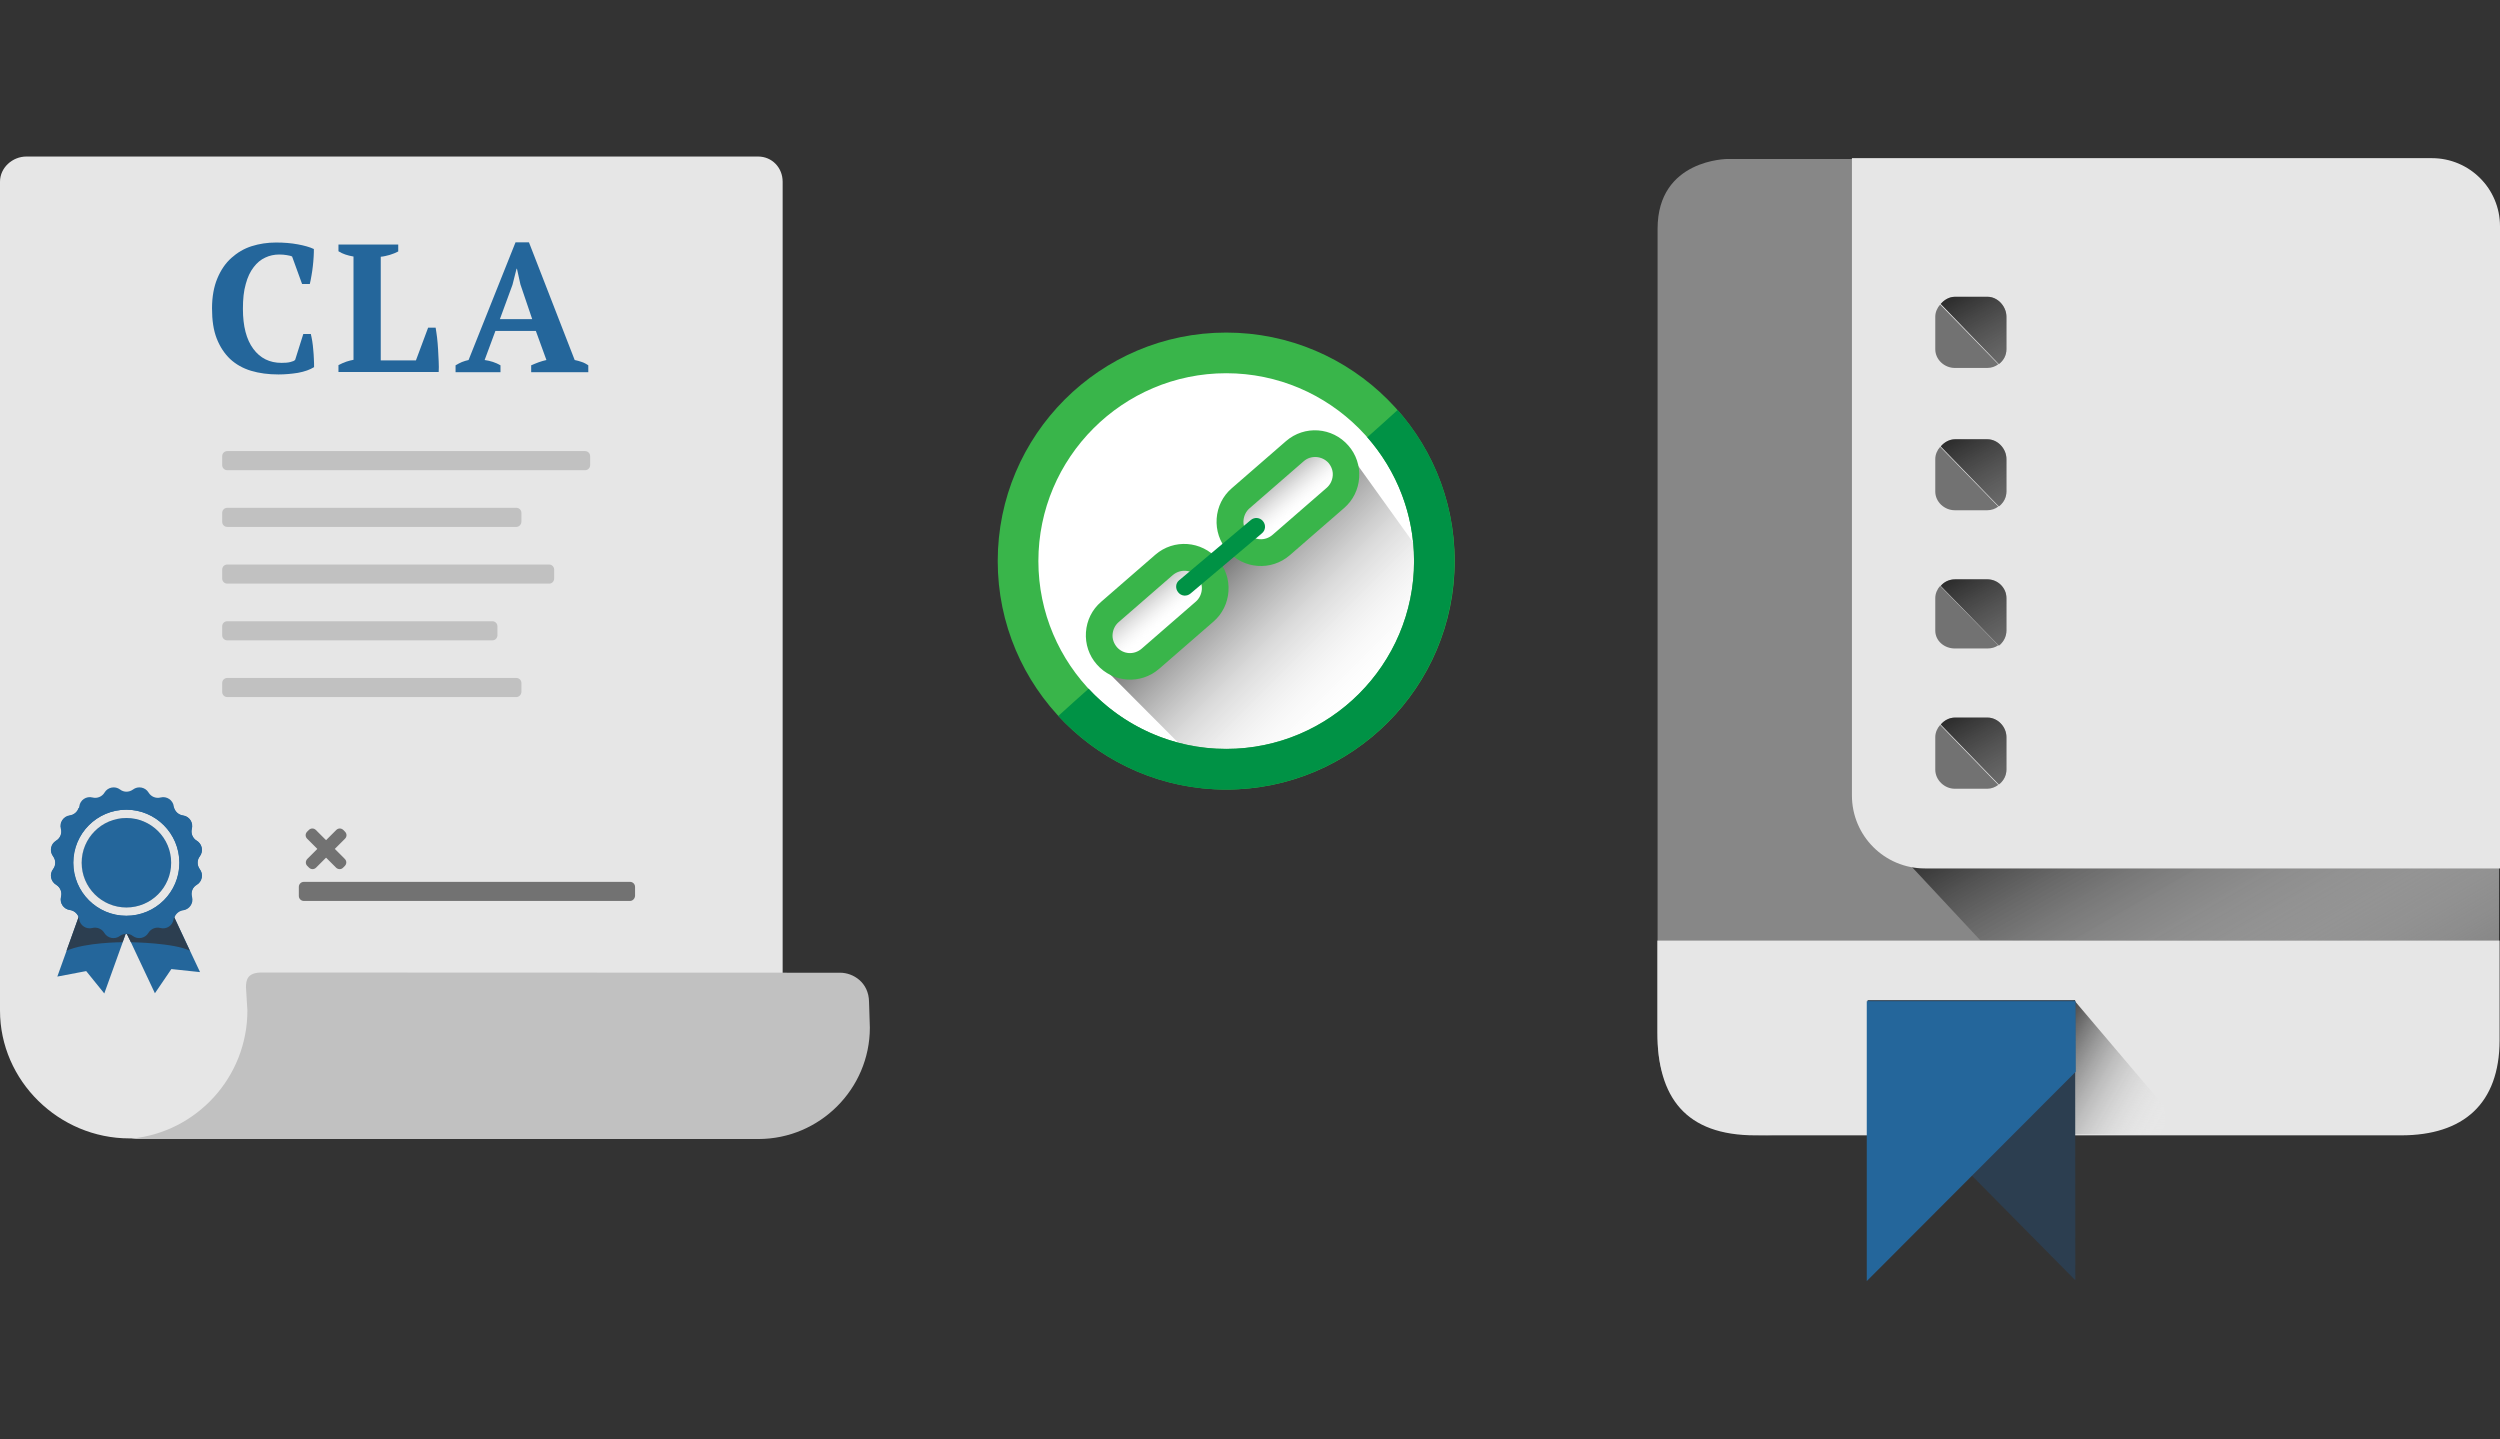 <?xml version="1.0" encoding="utf-8"?>
<!-- Generator: Adobe Illustrator 18.1.1, SVG Export Plug-In . SVG Version: 6.00 Build 0)  -->
<svg version="1.1" xmlns="http://www.w3.org/2000/svg" xmlns:xlink="http://www.w3.org/1999/xlink" x="0px" y="0px"
	 viewBox="0 0 1229.8 708" enable-background="new 0 0 1229.8 708" xml:space="preserve">
<rect x="0" y="0" width="1229.8" height="708" fill="#333333" stroke="none"/>
<g id="Layer_2" display="none">
</g>
<g id="Layer_1">
	<g>
		<path fill="#878787" d="M1194.9,78.2h-345c0,0-34.5,0-34.5,34.3v398c0,55,59.7,47.6,59.7,47.6l276.7-0.3
			c52.3,0,77.5-3.1,77.5-50.4V112.5C1229.4,78.2,1194.9,78.2,1194.9,78.2z M987.9,215.3h-34.5v34.3h34.5V215.3z M987.9,146.8h-34.5
			v34.3h34.5V146.8z M987.9,352.4h-34.5v34.3h34.5V352.4z M987.9,283.9h-34.5v34.3h34.5V283.9z"/>
		<path fill="#E6E6E6" d="M1181.1,558.5H863.5c-34.3,0-48.2-18.6-48.2-50.7v-45.1h414.3v49.1
			C1229.5,542.9,1211.9,558.5,1181.1,558.5z"/>
		<linearGradient id="SVGID_1_" gradientUnits="userSpaceOnUse" x1="1137.327" y1="515.921" x2="1045.67" y2="357.167">
			<stop  offset="0" style="stop-color:#FFFFFF;stop-opacity:0"/>
			<stop  offset="9.537581e-02" style="stop-color:#F0F0F0;stop-opacity:6.676307e-02"/>
			<stop  offset="0.28" style="stop-color:#C7C7C7;stop-opacity:0.196"/>
			<stop  offset="0.536" style="stop-color:#868686;stop-opacity:0.375"/>
			<stop  offset="0.849" style="stop-color:#2D2D2D;stop-opacity:0.594"/>
			<stop  offset="1" style="stop-color:#000000;stop-opacity:0.7"/>
		</linearGradient>
		<polygon fill="url(#SVGID_1_)" points="935.3,420.9 974.1,462.5 1229.4,462.8 1229.4,420.5 		"/>
		<path fill="#E6E6E6" d="M1229.8,427.2H946.9c-19.9,0-35.9-16.1-35.9-35.9V77.8h285.3c18.5,0,33.5,15,33.5,33.5V427.2z"/>
		<g>
			<path fill="#727272" d="M954.4,356.6c-1.4,1.6-2.4,3.7-2.4,6v16c0,5.1,4.5,9.4,9.6,9.4h16c2.1,0,3.9-0.8,5.4-1.9L954.4,356.6z"/>
			<path fill="#727272" d="M987,378.6v-16c0-5.1-4.3-9.6-9.3-9.6h-16c-2.8,0-5.3,1.4-7,3.4l28.6,29.5
				C985.5,384.2,987,381.6,987,378.6z"/>
			<linearGradient id="SVGID_2_" gradientUnits="userSpaceOnUse" x1="1031.594" y1="463.527" x2="963.383" y2="345.383">
				<stop  offset="0" style="stop-color:#FFFFFF;stop-opacity:0"/>
				<stop  offset="9.537581e-02" style="stop-color:#F0F0F0;stop-opacity:6.676307e-02"/>
				<stop  offset="0.28" style="stop-color:#C7C7C7;stop-opacity:0.196"/>
				<stop  offset="0.536" style="stop-color:#868686;stop-opacity:0.375"/>
				<stop  offset="0.849" style="stop-color:#2D2D2D;stop-opacity:0.594"/>
				<stop  offset="1" style="stop-color:#000000;stop-opacity:0.7"/>
			</linearGradient>
			<path fill="url(#SVGID_2_)" d="M987,378.6v-16c0-5.1-4.3-9.6-9.3-9.6h-16c-2.8,0-5.3,1.4-7,3.4l28.6,29.5
				C985.5,384.2,987,381.6,987,378.6z"/>
		</g>
		<g>
			<path fill="#727272" d="M954.4,288.2c-1.4,1.6-2.4,3.7-2.4,6v16c0,5.1,4.5,8.8,9.6,8.8h16c2.1,0,3.9-0.5,5.4-1.6L954.4,288.2z"/>
			<path fill="#727272" d="M987,310.2v-16c0-5.1-4.3-9.2-9.3-9.2h-16c-2.8,0-5.3,1.2-7,3.2l28.6,29.4
				C985.5,315.9,987,313.2,987,310.2z"/>
			<linearGradient id="SVGID_3_" gradientUnits="userSpaceOnUse" x1="1031.394" y1="394.923" x2="963.448" y2="277.237">
				<stop  offset="0" style="stop-color:#FFFFFF;stop-opacity:0"/>
				<stop  offset="9.537581e-02" style="stop-color:#F0F0F0;stop-opacity:6.676307e-02"/>
				<stop  offset="0.28" style="stop-color:#C7C7C7;stop-opacity:0.196"/>
				<stop  offset="0.536" style="stop-color:#868686;stop-opacity:0.375"/>
				<stop  offset="0.849" style="stop-color:#2D2D2D;stop-opacity:0.594"/>
				<stop  offset="1" style="stop-color:#000000;stop-opacity:0.7"/>
			</linearGradient>
			<path fill="url(#SVGID_3_)" d="M987,310.2v-16c0-5.1-4.3-9.2-9.3-9.2h-16c-2.8,0-5.3,1.2-7,3.2l28.6,29.4
				C985.5,315.9,987,313.2,987,310.2z"/>
		</g>
		<g>
			<path fill="#727272" d="M954.4,219.8c-1.4,1.6-2.4,3.7-2.4,6v16c0,5.1,4.5,9.2,9.6,9.2h16c2.1,0,3.9-0.7,5.4-1.8L954.4,219.8z"/>
			<path fill="#727272" d="M987,241.8v-16c0-5.1-4.3-9.7-9.3-9.7h-16c-2.8,0-5.3,1.5-7,3.5l28.6,29.5
				C985.5,247.4,987,244.8,987,241.8z"/>
			<linearGradient id="SVGID_4_" gradientUnits="userSpaceOnUse" x1="1031.682" y1="326.786" x2="963.355" y2="208.441">
				<stop  offset="0" style="stop-color:#FFFFFF;stop-opacity:0"/>
				<stop  offset="9.537581e-02" style="stop-color:#F0F0F0;stop-opacity:6.676307e-02"/>
				<stop  offset="0.28" style="stop-color:#C7C7C7;stop-opacity:0.196"/>
				<stop  offset="0.536" style="stop-color:#868686;stop-opacity:0.375"/>
				<stop  offset="0.849" style="stop-color:#2D2D2D;stop-opacity:0.594"/>
				<stop  offset="1" style="stop-color:#000000;stop-opacity:0.7"/>
			</linearGradient>
			<path fill="url(#SVGID_4_)" d="M987,241.8v-16c0-5.1-4.3-9.7-9.3-9.7h-16c-2.8,0-5.3,1.5-7,3.5l28.6,29.5
				C985.5,247.4,987,244.8,987,241.8z"/>
		</g>
		<g>
			<path fill="#727272" d="M954.4,149.8c-1.4,1.6-2.4,3.7-2.4,6v16c0,5.1,4.5,9.2,9.6,9.2h16c2.1,0,3.9-0.7,5.4-1.8L954.4,149.8z"/>
			<path fill="#727272" d="M987,171.8v-16c0-5.1-4.3-9.8-9.3-9.8h-16c-2.8,0-5.3,1.5-7,3.5l28.6,29.6
				C985.5,177.4,987,174.9,987,171.8z"/>
			<linearGradient id="SVGID_5_" gradientUnits="userSpaceOnUse" x1="1031.707" y1="256.861" x2="963.347" y2="138.457">
				<stop  offset="0" style="stop-color:#FFFFFF;stop-opacity:0"/>
				<stop  offset="9.537581e-02" style="stop-color:#F0F0F0;stop-opacity:6.676307e-02"/>
				<stop  offset="0.28" style="stop-color:#C7C7C7;stop-opacity:0.196"/>
				<stop  offset="0.536" style="stop-color:#868686;stop-opacity:0.375"/>
				<stop  offset="0.849" style="stop-color:#2D2D2D;stop-opacity:0.594"/>
				<stop  offset="1" style="stop-color:#000000;stop-opacity:0.7"/>
			</linearGradient>
			<path fill="url(#SVGID_5_)" d="M987,171.8v-16c0-5.1-4.3-9.8-9.3-9.8h-16c-2.8,0-5.3,1.5-7,3.5l28.6,29.6
				C985.5,177.4,987,174.9,987,171.8z"/>
		</g>
		
			<linearGradient id="SVGID_6_" gradientUnits="userSpaceOnUse" x1="9568.914" y1="-7948.197" x2="9533.023" y2="-8010.361" gradientTransform="matrix(-8.979300e-11 1 1 8.979300e-11 9016.272 -9016.272)">
			<stop  offset="0" style="stop-color:#FFFFFF;stop-opacity:0"/>
			<stop  offset="9.537581e-02" style="stop-color:#F0F0F0;stop-opacity:6.676307e-02"/>
			<stop  offset="0.28" style="stop-color:#C7C7C7;stop-opacity:0.196"/>
			<stop  offset="0.536" style="stop-color:#868686;stop-opacity:0.375"/>
			<stop  offset="0.849" style="stop-color:#2D2D2D;stop-opacity:0.594"/>
			<stop  offset="1" style="stop-color:#000000;stop-opacity:0.7"/>
		</linearGradient>
		<path fill="url(#SVGID_6_)" d="M1020.2,491.9l44.7,52.7l0.1,13.3c-0.2-0.1-44.7,0.1-44.7,0.1L1020.2,491.9z"/>
		<g>
			<polygon fill="#2C3E50" points="918.7,492 1020.8,492 1020.9,629.8 969.8,578.1 920.1,625.6 			"/>
			<polygon fill="#24669B" points="1021.1,527.2 918.3,630.2 918.3,492.5 1021,492.5 			"/>
		</g>
	</g>
	<g>
		<g>
			<g>
				<circle fill="#FFFFFF" cx="603.2" cy="276" r="102.4"/>
				<path fill="#39B54A" d="M603.2,163.6c-62,0-112.4,50.4-112.4,112.4s50.4,112.4,112.4,112.4S715.6,338,715.6,276
					S665.2,163.6,603.2,163.6z M603.2,368.4c-51,0-92.4-41.5-92.4-92.4s41.5-92.4,92.4-92.4s92.4,41.5,92.4,92.4
					S654.2,368.4,603.2,368.4z"/>
			</g>
		</g>
		
			<linearGradient id="SVGID_7_" gradientUnits="userSpaceOnUse" x1="-28410.119" y1="-44823.211" x2="-28501.152" y2="-44714.723" gradientTransform="matrix(0.194 0 0 -0.194 6132.56 -8429.587)">
			<stop  offset="0" style="stop-color:#FFFFFF;stop-opacity:0"/>
			<stop  offset="2.777451e-02" style="stop-color:#F0F0F0;stop-opacity:2.221961e-02"/>
			<stop  offset="0.14" style="stop-color:#B8B8B8;stop-opacity:0.112"/>
			<stop  offset="0.256" style="stop-color:#878787;stop-opacity:0.205"/>
			<stop  offset="0.373" style="stop-color:#5E5E5E;stop-opacity:0.298"/>
			<stop  offset="0.491" style="stop-color:#3C3C3C;stop-opacity:0.393"/>
			<stop  offset="0.611" style="stop-color:#212121;stop-opacity:0.489"/>
			<stop  offset="0.734" style="stop-color:#0F0F0F;stop-opacity:0.587"/>
			<stop  offset="0.862" style="stop-color:#040404;stop-opacity:0.689"/>
			<stop  offset="1" style="stop-color:#000000;stop-opacity:0.8"/>
		</linearGradient>
		<polygon opacity="0.53" fill="url(#SVGID_7_)" points="543,328.4 558.4,327.1 591.7,295.1 604.4,274.4 625.7,267.1 664.7,234.6 
			668,230.5 645.9,220.2 607.2,250.2 609.9,266.2 598.6,277.5 577.2,278.2 541.9,306.2 		"/>
		
			<linearGradient id="SVGID_8_" gradientUnits="userSpaceOnUse" x1="-28055.418" y1="-45168.34" x2="-28463.293" y2="-44760.465" gradientTransform="matrix(0.194 0 0 -0.194 6132.56 -8429.587)">
			<stop  offset="0" style="stop-color:#FFFFFF;stop-opacity:0"/>
			<stop  offset="9.121197e-02" style="stop-color:#F1F1F1;stop-opacity:8.209077e-02"/>
			<stop  offset="0.263" style="stop-color:#CDCDCD;stop-opacity:0.236"/>
			<stop  offset="0.496" style="stop-color:#939393;stop-opacity:0.447"/>
			<stop  offset="0.779" style="stop-color:#434343;stop-opacity:0.701"/>
			<stop  offset="1" style="stop-color:#000000;stop-opacity:0.9"/>
		</linearGradient>
		<polygon opacity="0.71" fill="url(#SVGID_8_)" points="542.8,328.4 592.4,378.2 667.8,362 707.4,283.9 665.4,225.4 629.4,268.2 
			608.9,270.6 596,280.7 594.9,299.7 562.1,323.5 		"/>
		<g>
			<path fill="#39B54A" d="M570.2,329L570.2,329c-9.1,7.9-22.8,6.9-30.7-2.2c-3.8-4.3-5.7-10-5.3-15.8c0.4-5.8,3-11.1,7.4-14.9
				l26.7-23.2c9.1-7.9,22.8-6.9,30.7,2.2c3.8,4.3,5.7,10,5.3,15.8c-0.4,5.8-3,11.1-7.4,14.9L570.2,329z M576.9,282.9l-26.7,23.2
				c-1.7,1.5-2.7,3.6-2.9,5.9s0.6,4.5,2.1,6.3c3.1,3.6,8.5,4,12.2,0.8l26.7-23.2c1.7-1.5,2.7-3.6,2.9-5.9c0.2-2.3-0.6-4.5-2.1-6.3
				C585.9,280.1,580.6,279.8,576.9,282.9z"/>
		</g>
		<g>
			<path fill="#39B54A" d="M634.5,273.1L634.5,273.1c-9.1,7.9-22.8,6.9-30.7-2.2c-3.8-4.3-5.7-10-5.3-15.8s3-11.1,7.4-14.9
				l26.7-23.2c9.1-7.9,22.8-6.9,30.7,2.2c3.8,4.3,5.7,10,5.3,15.8c-0.4,5.8-3,11.1-7.4,14.9L634.5,273.1z M641.3,226.9l-26.7,23.2
				c-1.7,1.5-2.7,3.6-2.9,5.9c-0.2,2.3,0.6,4.5,2.1,6.3c3.1,3.6,8.5,4,12.2,0.8l26.7-23.2c1.7-1.5,2.7-3.6,2.9-5.9
				c0.2-2.3-0.6-4.5-2.1-6.3C650.3,224.2,644.8,223.8,641.3,226.9z"/>
		</g>
		<path fill="#009245" d="M580.1,285.4l35.2-29.6c1.8-1.5,4.5-1.3,6,0.6l0,0c1.5,1.8,1.3,4.5-0.6,6L585.6,292
			c-1.8,1.5-4.5,1.3-6-0.6l0,0C578.1,289.6,578.2,286.9,580.1,285.4z"/>
		<path fill="#009245" d="M687.5,201.7l-7.4,6.7l-7.5,6.7c14.3,16.3,23,37.6,23,60.9c0,51-41.5,92.4-92.4,92.4
			c-26.7,0-50.8-11.4-67.7-29.6l-7.5,6.7l-7.4,6.7c20.6,22.2,49.9,36.2,82.5,36.2c62,0,112.4-50.4,112.4-112.4
			C715.6,247.5,705,221.5,687.5,201.7z"/>
	</g>
	<g>
		<g id="paper_13_">
			<g>
				<path fill="#E6E6E6" d="M372.9,77H13C6.1,77,0,82.5,0,89.4v406.3v1.4C0,531.7,29,560,63.7,560c21.4,0,21.4,0,0,0h309.2
					c6.9,0,12.1-6,12.1-12.9V89.4C385,82.5,379.8,77,372.9,77z"/>
			</g>
		</g>
		<g>
			<path fill="#24669B" d="M149.2,164.3h3.7c0.2,1,0.5,2.1,0.7,3.5c0.2,1.3,0.4,2.8,0.5,4.3c0.1,1.5,0.3,3,0.3,4.5
				c0.1,1.5,0.1,2.8,0.1,4c-2.1,1.3-4.7,2.2-7.9,2.8c-3.1,0.5-6.4,0.8-9.6,0.8c-5,0-9.5-0.6-13.5-1.8c-4-1.2-7.5-3.2-10.3-5.8
				c-2.8-2.7-5-6-6.6-10.1c-1.6-4.1-2.3-9-2.3-14.8c0-5.7,0.9-10.6,2.6-14.7c1.7-4.1,4-7.5,6.9-10.1c2.9-2.6,6.2-4.6,10-5.8
				c3.8-1.2,7.8-1.8,12-1.8c3.9,0,7.5,0.3,10.7,0.9c3.2,0.6,5.8,1.3,7.9,2.3c0,1,0,2.2-0.1,3.7s-0.2,3.1-0.4,4.7
				c-0.2,1.6-0.4,3.3-0.7,4.8c-0.3,1.6-0.5,2.9-0.8,4h-3.8l-4.9-13.5c-0.5-0.3-1.4-0.5-2.6-0.7c-1.2-0.2-2.4-0.3-3.7-0.3
				c-2.5,0-4.8,0.5-6.9,1.5c-2.2,1-4.1,2.6-5.7,4.7c-1.7,2.2-3,4.9-3.9,8.3c-1,3.4-1.4,7.4-1.4,12.2c0,8.6,1.7,15.1,5.1,19.7
				c3.4,4.6,8,6.9,13.9,6.9c1.7,0,3.1-0.1,4.3-0.4c1.2-0.3,2-0.6,2.4-1.1L149.2,164.3z"/>
			<path fill="#24669B" d="M166.5,120.3h29.4v3.4c-1.3,0.7-2.6,1.2-4.2,1.7c-1.5,0.4-3,0.8-4.4,0.9v51h17.3l6-16.1h3.7
				c0.2,1.4,0.5,3,0.7,4.8c0.2,1.9,0.4,3.8,0.5,5.8c0.1,2,0.2,4,0.3,6c0.1,2,0.1,3.7,0,5.2h-49.3v-3.4c1.4-0.7,2.7-1.3,3.9-1.7
				c1.2-0.4,2.4-0.7,3.5-0.9v-50.8c-2.9-0.5-5.4-1.3-7.4-2.6V120.3z"/>
			<path fill="#24669B" d="M246.3,183.1h-22.2v-3.4c1-0.6,2-1.1,3.1-1.6c1.1-0.4,2.2-0.8,3.3-1l23.1-57.9h6.6l22.5,57.9
				c1.2,0.2,2.4,0.6,3.6,1c1.2,0.4,2.2,1,3.1,1.6v3.4h-28.1v-3.4c1.1-0.5,2.4-1,3.7-1.5c1.3-0.5,2.6-0.8,3.8-1.1l-5.2-14.3h-19.9
				l-5.3,14.3c2.8,0.4,5.4,1.2,7.8,2.6V183.1z M245.9,157h15.9l-5.8-17.1l-1.7-7.7h-0.2l-2,7.9L245.9,157z"/>
		</g>
		<path id="line5_15_" fill="#C1C1C1" d="M254,342.9H111.8c-1.4,0-2.5-1.1-2.5-2.5V336c0-1.4,1.1-2.5,2.5-2.5H254
			c1.4,0,2.5,1.1,2.5,2.5v4.4C256.4,341.8,255.3,342.9,254,342.9z"/>
		<path id="line5_16_" fill="#727272" d="M309.9,443.2H149.5c-1.4,0-2.5-1.1-2.5-2.5v-4.4c0-1.4,1.1-2.5,2.5-2.5h160.4
			c1.4,0,2.5,1.1,2.5,2.5v4.4C312.3,442.1,311.2,443.2,309.9,443.2z"/>
		<path id="line5_17_" fill="#727272" d="M165.3,426.8l-14.2-14.2c-1-1-1-2.5,0-3.5l0.8-0.8c1-1,2.5-1,3.5,0l14.2,14.2
			c1,1,1,2.5,0,3.5l-0.8,0.8C167.9,427.8,166.3,427.8,165.3,426.8z"/>
		<path id="line4_15_" fill="#C1C1C1" d="M242.2,315H111.8c-1.4,0-2.5-1.1-2.5-2.5v-4.4c0-1.4,1.1-2.5,2.5-2.5h130.4
			c1.4,0,2.5,1.1,2.5,2.5v4.4C244.7,313.9,243.6,315,242.2,315z"/>
		<path id="line3_11_" fill="#C1C1C1" d="M270.2,287.1H111.8c-1.4,0-2.5-1.1-2.5-2.5v-4.4c0-1.4,1.1-2.5,2.5-2.5h158.3
			c1.4,0,2.5,1.1,2.5,2.5v4.4C272.6,286,271.5,287.1,270.2,287.1z"/>
		<path id="line2_15_" fill="#C1C1C1" d="M254,259.2H111.8c-1.4,0-2.5-1.1-2.5-2.5v-4.4c0-1.4,1.1-2.5,2.5-2.5H254
			c1.4,0,2.5,1.1,2.5,2.5v4.4C256.4,258.1,255.3,259.2,254,259.2z"/>
		<path id="line1_11_" fill="#C1C1C1" d="M287.8,231.3h-176c-1.4,0-2.5-1.1-2.5-2.5v-4.4c0-1.4,1.1-2.5,2.5-2.5h176
			c1.4,0,2.5,1.1,2.5,2.5v4.4C290.3,230.2,289.2,231.3,287.8,231.3z"/>
		<g id="siegel_33_">
			<circle id="siegel_36_" fill="#C1C1C1" cx="62.1" cy="424.4" r="22"/>
			<g id="siegel_34_">
				<g>
					<g>
						<path fill="#24669B" d="M96.8,435.3c2.7-1.6,3.4-5.2,1.5-7.7v0c-1.4-1.9-1.4-4.5,0-6.3c1.9-2.5,1.2-6.1-1.5-7.7
							c-2-1.2-3-3.6-2.4-5.9c0.8-3-1.2-6.1-4.4-6.5c-2.3-0.3-4.2-2.2-4.5-4.5c-0.4-3.1-3.5-5.2-6.5-4.4h0c-2.3,0.6-4.7-0.4-5.9-2.4
							c-1.6-2.7-5.2-3.4-7.7-1.5c-1.9,1.4-4.5,1.4-6.3,0h0c-2.5-1.9-6.1-1.2-7.7,1.5c-1.2,2-3.6,3-5.9,2.4c-3-0.8-6.1,1.2-6.5,4.4
							c-0.3,2.3-2.2,4.2-4.5,4.5c-3.1,0.4-5.2,3.5-4.4,6.5c0.6,2.3-0.4,4.7-2.4,5.9c-2.7,1.6-3.4,5.2-1.5,7.7c1.4,1.9,1.4,4.5,0,6.3
							v0c-1.9,2.5-1.2,6.1,1.5,7.7c2,1.2,3,3.6,2.4,5.9c-0.8,3,1.2,6.1,4.4,6.5c1.9,0.3,3.5,1.6,4.2,3.4l-10.5,29.3l14.2-2.7l8.9,11
							l10.5-29.2c0.2,0,0.4,0,0.7,0l13.7,29.1l8.1-11.9l14.1,1.5l-12.6-26.8c0.6-1.9,2.3-3.3,4.3-3.6c3.1-0.4,5.2-3.5,4.4-6.5
							C93.8,438.8,94.8,436.4,96.8,435.3z M62.2,450.5c-14.4,0-26.1-11.7-26.1-26.1c0-14.4,11.7-26.1,26.1-26.1s26.1,11.7,26.1,26.1
							C88.4,438.8,76.7,450.5,62.2,450.5z"/>
					</g>
				</g>
				<circle id="siegel_35_" fill="#24669B" cx="62.2" cy="424.4" r="22"/>
			</g>
			<path fill="#2C3E50" d="M39.7,448.2l-7,19.5c9.3-4.2,27.6-4.2,27.6-4.2l1.5-4.2l0.6,0.2l2,4c0,0,21.5,0.3,29,4.2l-8.4-18l-24.6,4
				L39.7,448.2z"/>
			<g>
				<g>
					<path fill="#24669B" d="M27.6,413.5c-2.7,1.6-3.4,5.2-1.5,7.7v0c1.4,1.9,1.4,4.5,0,6.3c-1.9,2.5-1.2,6.1,1.5,7.7
						c2,1.2,3,3.6,2.4,5.9c-0.8,3,1.2,6.1,4.4,6.5c2.3,0.3,4.2,2.2,4.5,4.5c0.4,3.1,3.5,5.2,6.5,4.4h0c2.3-0.6,4.7,0.4,5.9,2.4
						c1.6,2.7,5.2,3.4,7.7,1.5c1.9-1.4,4.5-1.4,6.3,0h0c2.5,1.9,6.1,1.2,7.7-1.5c1.2-2,3.6-3,5.9-2.4c3,0.8,6.1-1.2,6.5-4.4
						c0.3-2.3,2.2-4.2,4.5-4.5c3.1-0.4,5.2-3.5,4.4-6.5c-0.6-2.3,0.4-4.7,2.4-5.9c2.7-1.6,3.4-5.2,1.5-7.7c-1.4-1.9-1.4-4.5,0-6.3v0
						c1.9-2.5,1.2-6.1-1.5-7.7c-2-1.2-3-3.6-2.4-5.9c0.8-3-1.2-6.1-4.4-6.5c-1.9-0.3-3.5-1.6-4.2-3.4l-47.1-0.2
						c-0.6,1.9-2.3,3.3-4.3,3.6c-3.1,0.4-5.2,3.5-4.4,6.5C30.6,409.9,29.6,412.3,27.6,413.5z M62.1,398.3
						c14.4,0,26.1,11.7,26.1,26.1c0,14.4-11.7,26.1-26.1,26.1S36,438.8,36,424.4C36,410,47.7,398.3,62.1,398.3z"/>
				</g>
			</g>
		</g>
		<g>
			<path fill="#C1C1C1" d="M413.3,478.5l-284.5-0.1c-7,0-7.8,3.5-7.8,7.3c0,0.4,0.7,10.7,0.7,11.4c0,32.8-25,59.9-57.1,63
				c0.6,0.1,1.1,0.2,1.7,0.2h306.8c30.1,0,54.8-24.6,54.8-54.8l-0.4-12.6C427.4,483.2,419.6,478.5,413.3,478.5z"/>
		</g>
		<path id="line5_18_" fill="#727272" d="M151.2,422.5l14.2-14.2c1-1,2.5-1,3.5,0l0.8,0.8c1,1,1,2.5,0,3.5l-14.2,14.2
			c-1,1-2.5,1-3.5,0l-0.8-0.8C150.2,425.1,150.2,423.5,151.2,422.5z"/>
	</g>
</g>
</svg>
